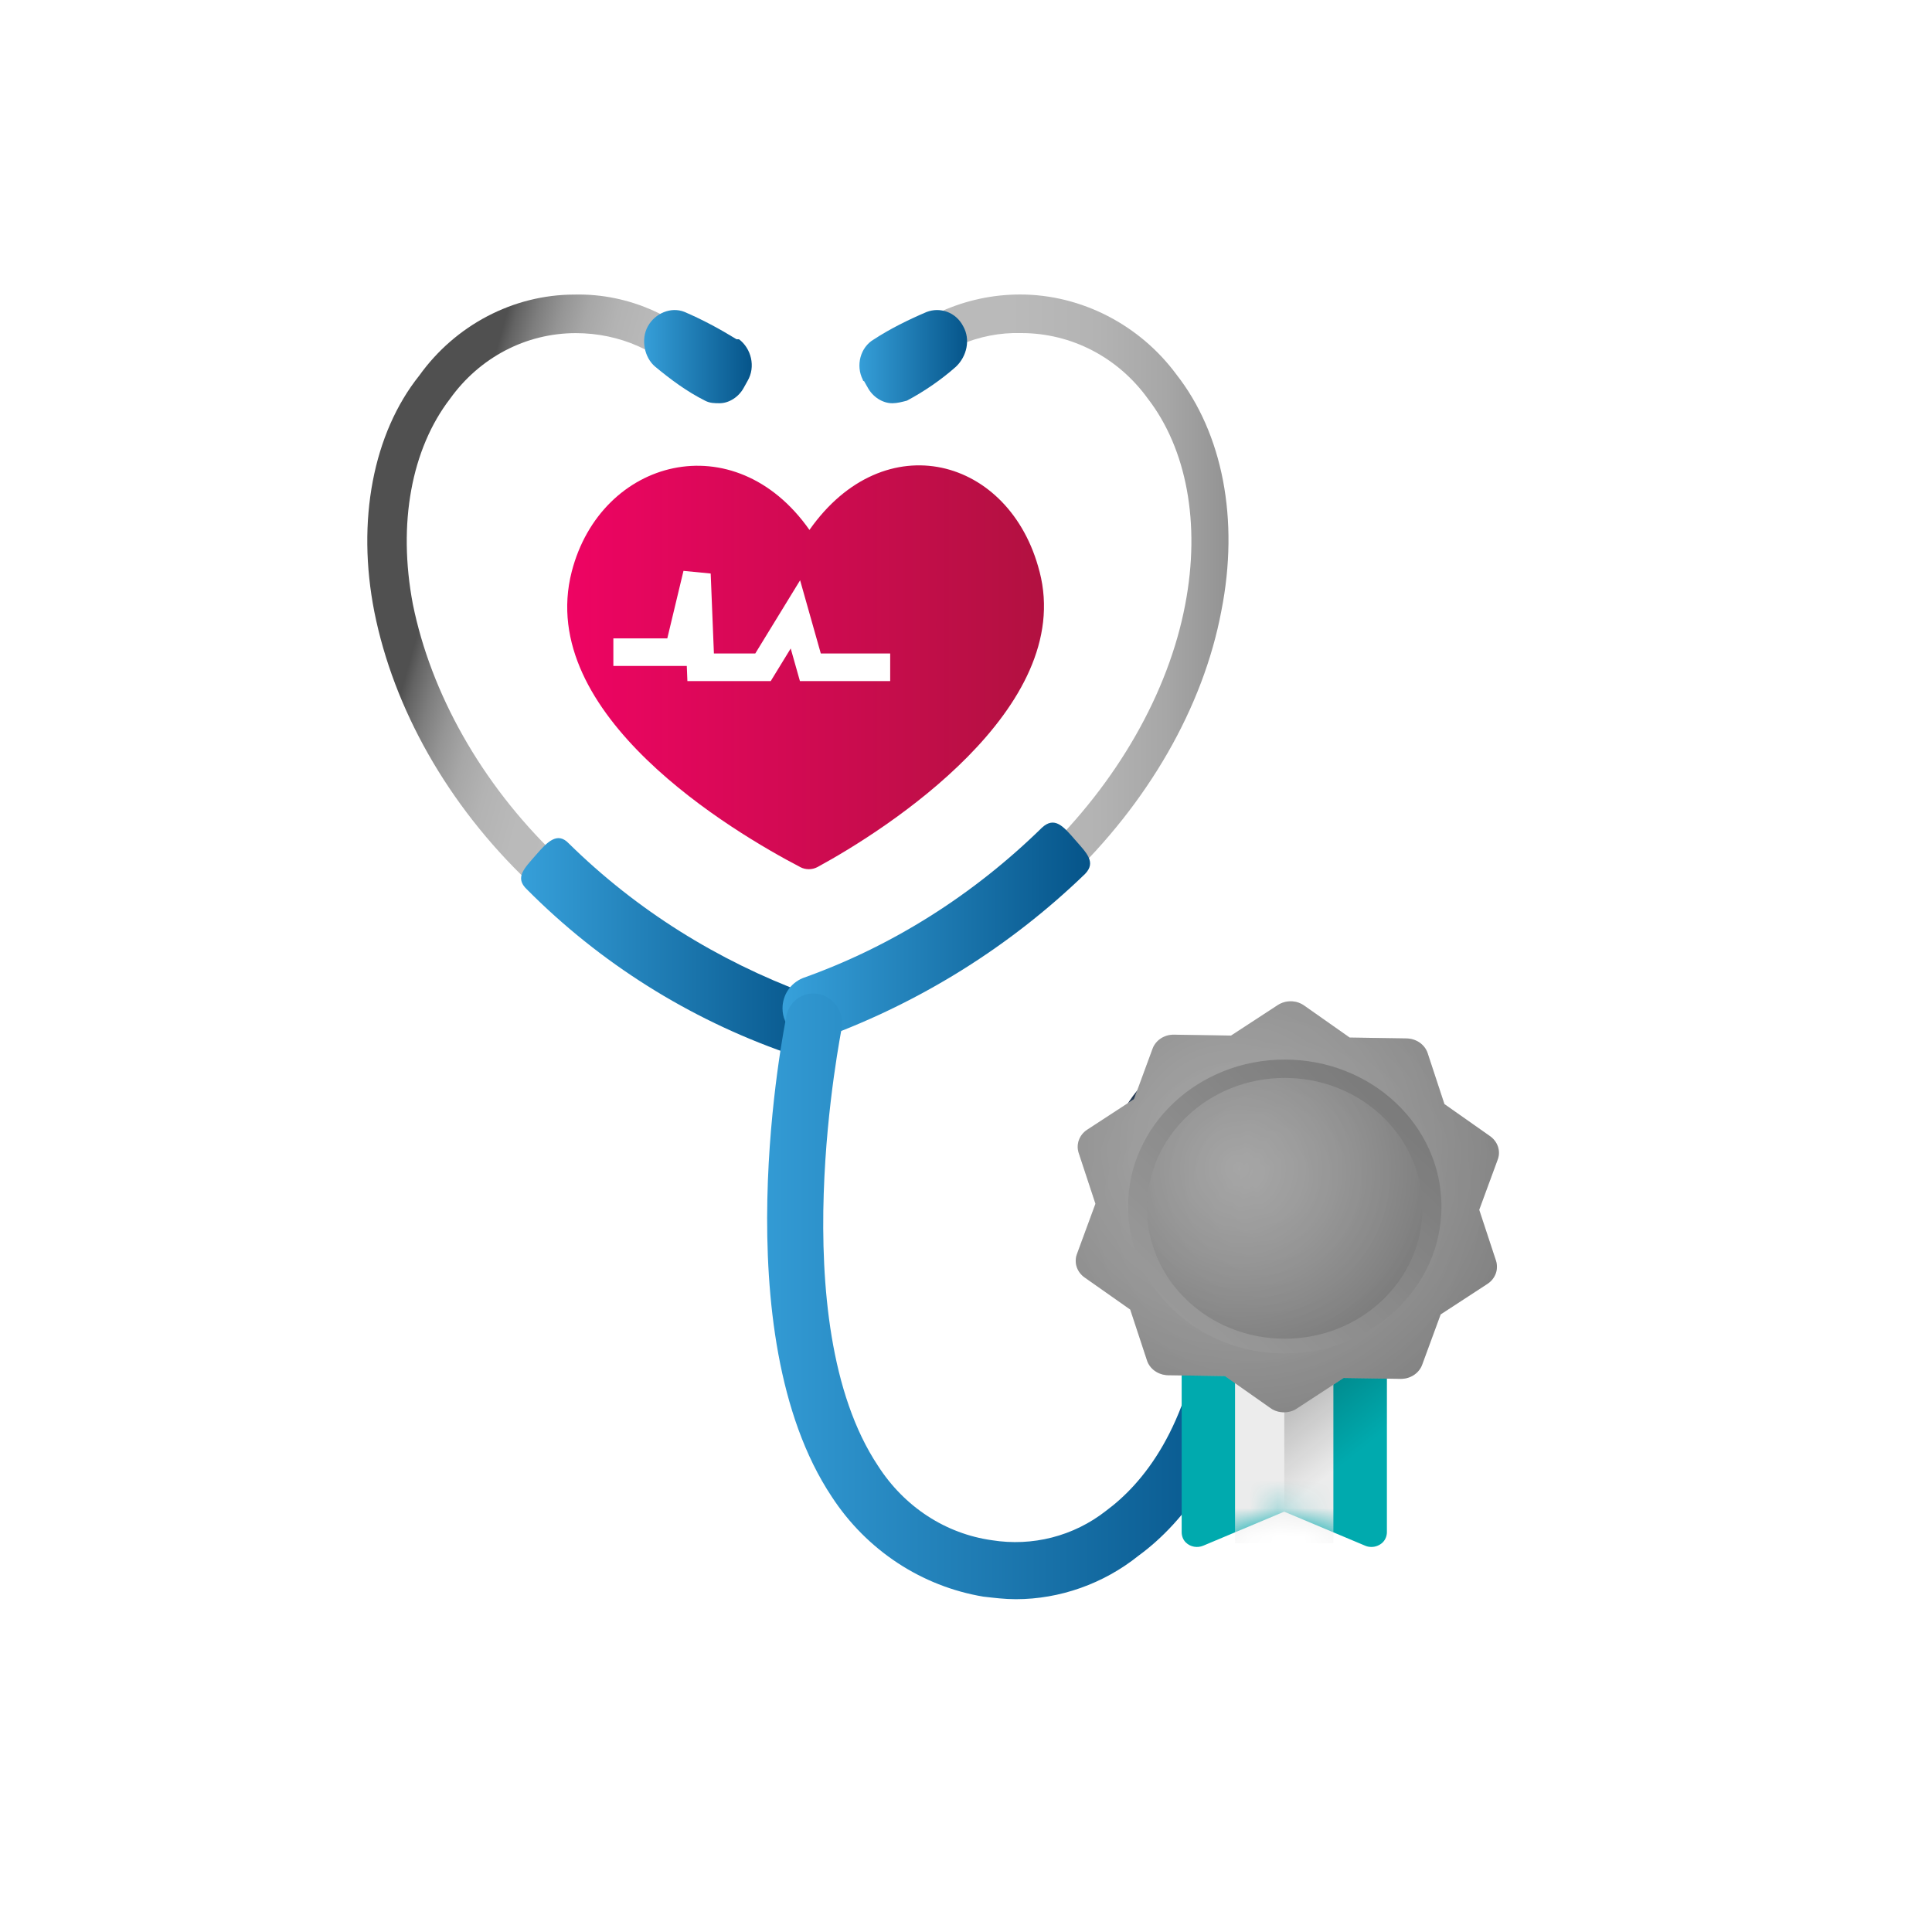 <svg xmlns="http://www.w3.org/2000/svg" xmlns:xlink="http://www.w3.org/1999/xlink" width="40" height="40" viewBox="0 0 70 70">
    <defs>
        <linearGradient id="5nxad0impa" x1="66.123%" x2="19.286%" y1="53.404%" y2="32.255%">
            <stop offset="0%" stop-color="#BCBCBC"/>
            <stop offset="41%" stop-color="#BABABA"/>
            <stop offset="57%" stop-color="#B3B3B3"/>
            <stop offset="69%" stop-color="#A7A7A7"/>
            <stop offset="79%" stop-color="#959595"/>
            <stop offset="88%" stop-color="#7E7E7E"/>
            <stop offset="96%" stop-color="#636363"/>
            <stop offset="100%" stop-color="#505050"/>
        </linearGradient>
        <linearGradient id="koqgdq9avb" x1="0%" x2="121.47%" y1="50%" y2="50%">
            <stop offset="0%" stop-color="#BCBCBC"/>
            <stop offset="41%" stop-color="#BABABA"/>
            <stop offset="57%" stop-color="#B3B3B3"/>
            <stop offset="69%" stop-color="#A7A7A7"/>
            <stop offset="79%" stop-color="#959595"/>
            <stop offset="88%" stop-color="#7E7E7E"/>
            <stop offset="96%" stop-color="#636363"/>
            <stop offset="100%" stop-color="#505050"/>
        </linearGradient>
        <linearGradient id="6qyp9hf65c" x1="-.001%" x2="99.386%" y1="50.001%" y2="50.001%">
            <stop offset="0%" stop-color="#37A1DB"/>
            <stop offset="100%" stop-color="#045287"/>
        </linearGradient>
        <linearGradient id="ff6ihjhezd" x1="0%" x2="100.268%" y1="50%" y2="50%">
            <stop offset="0%" stop-color="#37A1DB"/>
            <stop offset="100%" stop-color="#045287"/>
        </linearGradient>
        <linearGradient id="ut3fps0bbe" x1="0%" x2="99.376%" y1="50%" y2="50%">
            <stop offset="0%" stop-color="#37A1DB"/>
            <stop offset="100%" stop-color="#045287"/>
        </linearGradient>
        <linearGradient id="qoem27c8of" x1=".135%" x2="100.135%" y1="50%" y2="50%">
            <stop offset="0%" stop-color="#37A1DB"/>
            <stop offset="100%" stop-color="#045287"/>
        </linearGradient>
        <linearGradient id="yel8lgp1hg" x1="0%" x2="100%" y1="50%" y2="50%">
            <stop offset="0%" stop-color="#37A1DB"/>
            <stop offset="100%" stop-color="#045287"/>
        </linearGradient>
        <linearGradient id="qgeti7yk9h" x1="-.213%" x2="99.787%" y1="50%" y2="50%">
            <stop offset="10%" stop-color="#283C55"/>
            <stop offset="100%" stop-color="#111B23"/>
        </linearGradient>
        <linearGradient id="ckyw3vu6di" x1="-.276%" x2="155.371%" y1="50%" y2="50%">
            <stop offset="0%" stop-color="#BCBCBC"/>
            <stop offset="41%" stop-color="#BABABA"/>
            <stop offset="57%" stop-color="#B3B3B3"/>
            <stop offset="69%" stop-color="#A7A7A7"/>
            <stop offset="79%" stop-color="#959595"/>
            <stop offset="88%" stop-color="#7E7E7E"/>
            <stop offset="96%" stop-color="#636363"/>
            <stop offset="100%" stop-color="#505050"/>
        </linearGradient>
        <linearGradient id="hp59gc5ewj" x1=".284%" x2="100.024%" y1="50%" y2="50%">
            <stop offset="0%" stop-color="#F20365"/>
            <stop offset="100%" stop-color="#AE123E"/>
        </linearGradient>
        <linearGradient id="cjgl2o83zn" x1="44.728%" x2="57.105%" y1="28.839%" y2="66.281%">
            <stop offset="0%"/>
            <stop offset="100%" stop-opacity="0"/>
        </linearGradient>
        <linearGradient id="jadkt1h1pr" x1="0%" x2="100%" y1="93.98%" y2="-4.314%">
            <stop offset="0%" stop-color="#E1E1E1"/>
            <stop offset="100%" stop-color="#A5A5A5"/>
        </linearGradient>
        <radialGradient id="v3qh4m4axo" cx="37.194%" cy="34.601%" r="93.201%" fx="37.194%" fy="34.601%" gradientTransform="matrix(.619 .771 -.748 .637 .4 -.161)">
            <stop offset="0%" stop-color="#E1E1E1"/>
            <stop offset="100%" stop-color="#A5A5A5"/>
        </radialGradient>
        <radialGradient id="bj8hetz1kq" cx="42.039%" cy="45.992%" r="75.859%" fx="42.039%" fy="45.992%" gradientTransform="scale(.971 1) rotate(53.407 .427 .472)">
            <stop offset="0%" stop-color="#FFF" stop-opacity=".5"/>
            <stop offset="100%" stop-color="#FFF" stop-opacity="0"/>
        </radialGradient>
        <radialGradient id="uuo9wk3jrs" cx="33.389%" cy="34.628%" r="93.452%" fx="33.389%" fy="34.628%" gradientTransform="matrix(-.357 .926 -.877 -.377 .757 .168)">
            <stop offset="0%" stop-color="#E1E1E1"/>
            <stop offset="100%" stop-color="#A5A5A5"/>
        </radialGradient>
        <radialGradient id="d8188ils0u" cx="40.589%" cy="37.831%" r="69.544%" fx="40.589%" fy="37.831%" gradientTransform="scale(.947 1) rotate(63.374 .417 .397)">
            <stop offset="0%" stop-color="#FFF" stop-opacity=".4"/>
            <stop offset="100%" stop-color="#FFF" stop-opacity="0"/>
        </radialGradient>
        <path id="ynfv0d6ubl" d="M6.904.016H.59c-.31 0-.563.235-.563.53v7.827c0 .137.051.275.15.372.168.166.422.206.632.117L3.74 7.63h.004l2.932 1.233c.073.032.15.045.228.045.142 0 .284-.053.396-.154.107-.101.163-.243.163-.384V.542C7.46.25 7.213.016 6.904.016z"/>
        <path id="t6f9w6mrsp" d="M15.039 5.009l-1.65-1.16-.606-1.841c-.102-.315-.41-.53-.764-.538l-2.064-.032L8.306.278C8.025.078 7.64.075 7.35.262L5.658 1.366l-2.063-.032c-.355-.008-.671.203-.782.514l-.67 1.822L.45 4.774c-.29.187-.415.53-.312.844L.745 7.46.075 9.28c-.116.311 0 .658.282.853l1.649 1.16.606 1.841c.103.315.41.53.765.538l2.063.032 1.649 1.16c.145.103.316.151.491.151.163 0 .33-.044.466-.14l1.691-1.103 2.064.032c.354.004.67-.204.782-.514l.67-1.822 1.692-1.104c.29-.187.414-.53.312-.845L14.65 7.68l.67-1.821c.116-.307 0-.654-.281-.85z"/>
        <ellipse id="i2dl8mdd5t" cx="7.602" cy="7.626" rx="4.989" ry="4.724"/>
        <filter id="hzs7cruu9k" width="235.7%" height="198%" x="-64.3%" y="-49%" filterUnits="objectBoundingBox">
            <feOffset dy="2" in="SourceAlpha" result="shadowOffsetOuter1"/>
            <feGaussianBlur in="shadowOffsetOuter1" result="shadowBlurOuter1" stdDeviation="2"/>
            <feColorMatrix in="shadowBlurOuter1" result="shadowMatrixOuter1" values="0 0 0 0 0 0 0 0 0 0 0 0 0 0 0 0 0 0 0.2 0"/>
            <feMerge>
                <feMergeNode in="shadowMatrixOuter1"/>
                <feMergeNode in="SourceGraphic"/>
            </feMerge>
        </filter>
    </defs>
    <g fill="none" fill-rule="evenodd">
        <g>
            <g>
                <g>
                    <g>
                        <g transform="translate(-517 -2585) translate(517 2585) translate(12.833 10.5)">
                            <path fill="url(#5nxad0impa)" fill-rule="nonzero" d="M15.936 27.176c-.093 0-.14 0-.232-.047-3.488-1.21-6.696-3.12-9.393-5.68-2.93-2.793-4.882-6.285-5.58-9.777C.08 8.367.685 5.201 2.359 3.106 3.66 1.29 5.753.173 7.985.173c2-.047 3.906.838 5.208 2.328.232.279.186.744-.093.977-.279.233-.744.186-.977-.093C11.1 2.221 9.613 1.57 8.031 1.57c-1.813 0-3.487.885-4.556 2.375C2.08 5.759 1.568 8.46 2.126 11.393c.651 3.212 2.465 6.471 5.161 9.078 2.558 2.421 5.58 4.237 8.882 5.401.372.14.558.512.418.885-.093.279-.372.465-.65.419z"/>
                            <path fill="url(#koqgdq9avb)" fill-rule="nonzero" d="M16.22 27.183c-.373 0-.7-.28-.7-.699 0-.28.186-.559.467-.652 3.32-1.164 6.36-2.98 8.933-5.356 2.712-2.608 4.583-5.868 5.191-9.081.561-2.934.047-5.635-1.356-7.452-1.076-1.49-2.76-2.375-4.584-2.375-1.543-.046-3.04.606-4.115 1.77-.234.326-.655.372-.982.14-.328-.233-.374-.652-.14-.978C20.242 1.01 22.16.17 24.123.17c2.246 0 4.35 1.119 5.66 2.888 1.683 2.143 2.291 5.263 1.637 8.57-.655 3.493-2.666 6.985-5.613 9.78-2.619 2.608-5.846 4.517-9.353 5.775h-.234z"/>
                            <path fill="url(#6qyp9hf65c)" fill-rule="nonzero" d="M13.854 1.792c-.616-.378-1.232-.71-1.892-.993-.484-.19-1.056.047-1.32.52-.264.473-.132 1.136.264 1.467.572.473 1.144.898 1.804 1.23.176.094.352.094.528.094.352 0 .704-.236.88-.567l.132-.237c.308-.52.132-1.183-.308-1.514h-.088z"/>
                            <path fill="url(#ff6ihjhezd)" fill-rule="nonzero" d="M22.067 1.325c-.266-.52-.843-.709-1.33-.52-.666.284-1.332.614-1.909.992-.488.283-.665.944-.399 1.463 0 0 0 .048.044.048l.134.236c.177.33.532.566.887.566.177 0 .355-.047.532-.094.622-.33 1.243-.756 1.775-1.228.4-.378.533-.991.266-1.463z"/>
                            <path fill="url(#ut3fps0bbe)" fill-rule="nonzero" d="M16.014 27.74c-.137 0-.274-.047-.366-.095-3.527-1.24-6.733-3.246-9.39-5.92-.457-.43-.09-.764.321-1.241.413-.478.779-.86 1.191-.43 2.473 2.435 5.405 4.25 8.61 5.443.596.143.917.812.78 1.432-.138.525-.596.86-1.146.812z"/>
                            <path fill="url(#qoem27c8of)" fill-rule="nonzero" d="M16.625 27.183c-.599 0-1.106-.526-1.106-1.147 0-.478.277-.908.737-1.099 3.225-1.146 6.172-3.01 8.66-5.446.46-.43.783-.047 1.197.43.415.478.783.812.369 1.242-2.718 2.628-5.942 4.634-9.443 5.924-.138.048-.276.096-.414.096z"/>
                            <path fill="url(#yel8lgp1hg)" fill-rule="nonzero" d="M23.974 47.442c-.408 0-.771-.047-1.18-.093-2.224-.372-4.221-1.672-5.492-3.622-3.95-5.943-1.725-16.993-1.634-17.457.136-.558.68-.883 1.225-.743.5.139.863.65.772 1.207 0 .093-2.179 10.632 1.316 15.879.954 1.486 2.451 2.46 4.13 2.693 1.453.232 2.951-.14 4.132-1.068 1.316-.975 2.995-2.972 3.54-7.104.09-.557.59-.975 1.135-.882.545.093.953.604.862 1.16-.68 4.83-2.769 7.29-4.357 8.45-1.271 1.022-2.86 1.58-4.449 1.58z"/>
                            <path fill="url(#qgeti7yk9h)" fill-rule="nonzero" d="M32.236 37.312c-2.781 0-5.015-2.256-5.015-5.065 0-2.808 2.234-5.064 5.015-5.064 2.78 0 5.015 2.256 5.015 5.064 0 2.809-2.28 5.065-5.015 5.065z"/>
                            <ellipse cx="32.236" cy="32.247" fill="url(#ckyw3vu6di)" fill-rule="nonzero" rx="3.9" ry="3.939"/>
                            <ellipse cx="32.236" cy="32.247" fill="#FFF" fill-rule="nonzero" rx="2.229" ry="2.251"/>
                            <path fill="#989FA0" fill-rule="nonzero" d="M31.935 35.061c-1.401 0-2.485-1.14-2.485-2.555 0-1.414 1.13-2.51 2.53-2.51s2.485 1.141 2.485 2.51c-.046 1.414-1.175 2.555-2.53 2.555zm0-4.243c-.95 0-1.672.775-1.672 1.688 0 .958.768 1.688 1.672 1.688.948 0 1.671-.775 1.671-1.688 0-.913-.768-1.688-1.671-1.688z"/>
                            <path fill="url(#hp59gc5ewj)" fill-rule="nonzero" d="M24.831 10.21c-1.06-4.152-5.619-5.379-8.336-1.51-2.717-3.869-7.553-2.595-8.613 1.51-1.335 5.19 5.85 9.438 8.29 10.712.185.094.415.094.6 0 2.532-1.369 9.349-5.757 8.06-10.712z"/>
                            <path stroke="#FFF" d="M9.39 13.129L11.739 13.129 12.417 10.3 12.553 13.677 14.812 13.677 15.986 11.76 16.528 13.677 19.42 13.677"/>
                        </g>
                    </g>
                    <g filter="url(#hzs7cruu9k)" transform="translate(-517 -2585) translate(517 2585) translate(12.833 10.5) translate(24.5 22.809)">
                        <path d="M0 1.691L18.667 1.691 18.667 23.858 0 23.858z"/>
                        <g>
                            <g>
                                <g transform="translate(1.167 .525) translate(4.287 11.307)">
                                    <mask id="doas6u6bsm" fill="#fff">
                                        <use xlink:href="#ynfv0d6ubl"/>
                                    </mask>
                                    <use fill="#00AAAE" fill-rule="nonzero" xlink:href="#ynfv0d6ubl"/>
                                    <path fill="#ECECEC" fill-rule="nonzero" d="M1.961 2.7H5.524V8.774H1.961z" mask="url(#doas6u6bsm)"/>
                                </g>
                                <path fill="url(#cjgl2o83zn)" fill-rule="nonzero" d="M6.904.016H3.75c-.005 0-.005.004-.005.004v7.605s0 .004.005.004l2.927 1.233c.073.032.15.045.228.045.142 0 .284-.053.396-.154.107-.101.163-.243.163-.384V.542C7.46.25 7.213.016 6.904.016z" opacity=".2" transform="translate(1.167 .525) translate(4.287 11.307)"/>
                            </g>
                            <g fill-rule="nonzero">
                                <g transform="translate(1.167 .525) translate(.445 .32)">
                                    <g>
                                        <use fill="url(#v3qh4m4axo)" xlink:href="#t6f9w6mrsp"/>
                                        <use fill="url(#bj8hetz1kq)" xlink:href="#t6f9w6mrsp"/>
                                    </g>
                                    <ellipse cx="7.604" cy="7.561" fill="url(#jadkt1h1pr)" rx="5.678" ry="5.325"/>
                                    <g>
                                        <use fill="url(#uuo9wk3jrs)" xlink:href="#i2dl8mdd5t"/>
                                        <use fill="url(#d8188ils0u)" xlink:href="#i2dl8mdd5t"/>
                                    </g>
                                </g>
                                <path fill="#000" fill-opacity=".3" d="M7.794.583c.29-.188.675-.184.957.015l1.65 1.16 2.062.032c.355.008.663.223.765.538l.607 1.841 1.649 1.16c.281.196.397.542.281.85l-.67 1.82.606 1.842c.103.315-.02.657-.311.845l-1.692 1.104-.67 1.821c-.112.311-.428.518-.782.514l-2.064-.032-1.691 1.104c-.137.096-.304.14-.466.14-.175 0-.346-.048-.491-.152l-1.65-1.16-2.062-.031c-.355-.008-.663-.223-.765-.538l-.607-1.842-1.649-1.16C.52 10.26.404 9.914.52 9.603L1.19 7.78.583 5.94c-.102-.315.022-.658.312-.845L2.587 3.99l.67-1.821c.112-.311.428-.522.782-.514l2.064.032z" style="mix-blend-mode:overlay" transform="translate(1.167 .525)"/>
                            </g>
                        </g>
                    </g>
                </g>
                <path d="M0 0H70V70H0z" transform="translate(-517 -2585) translate(517 2585)"/>
            </g>
        </g>
    </g>
</svg>
